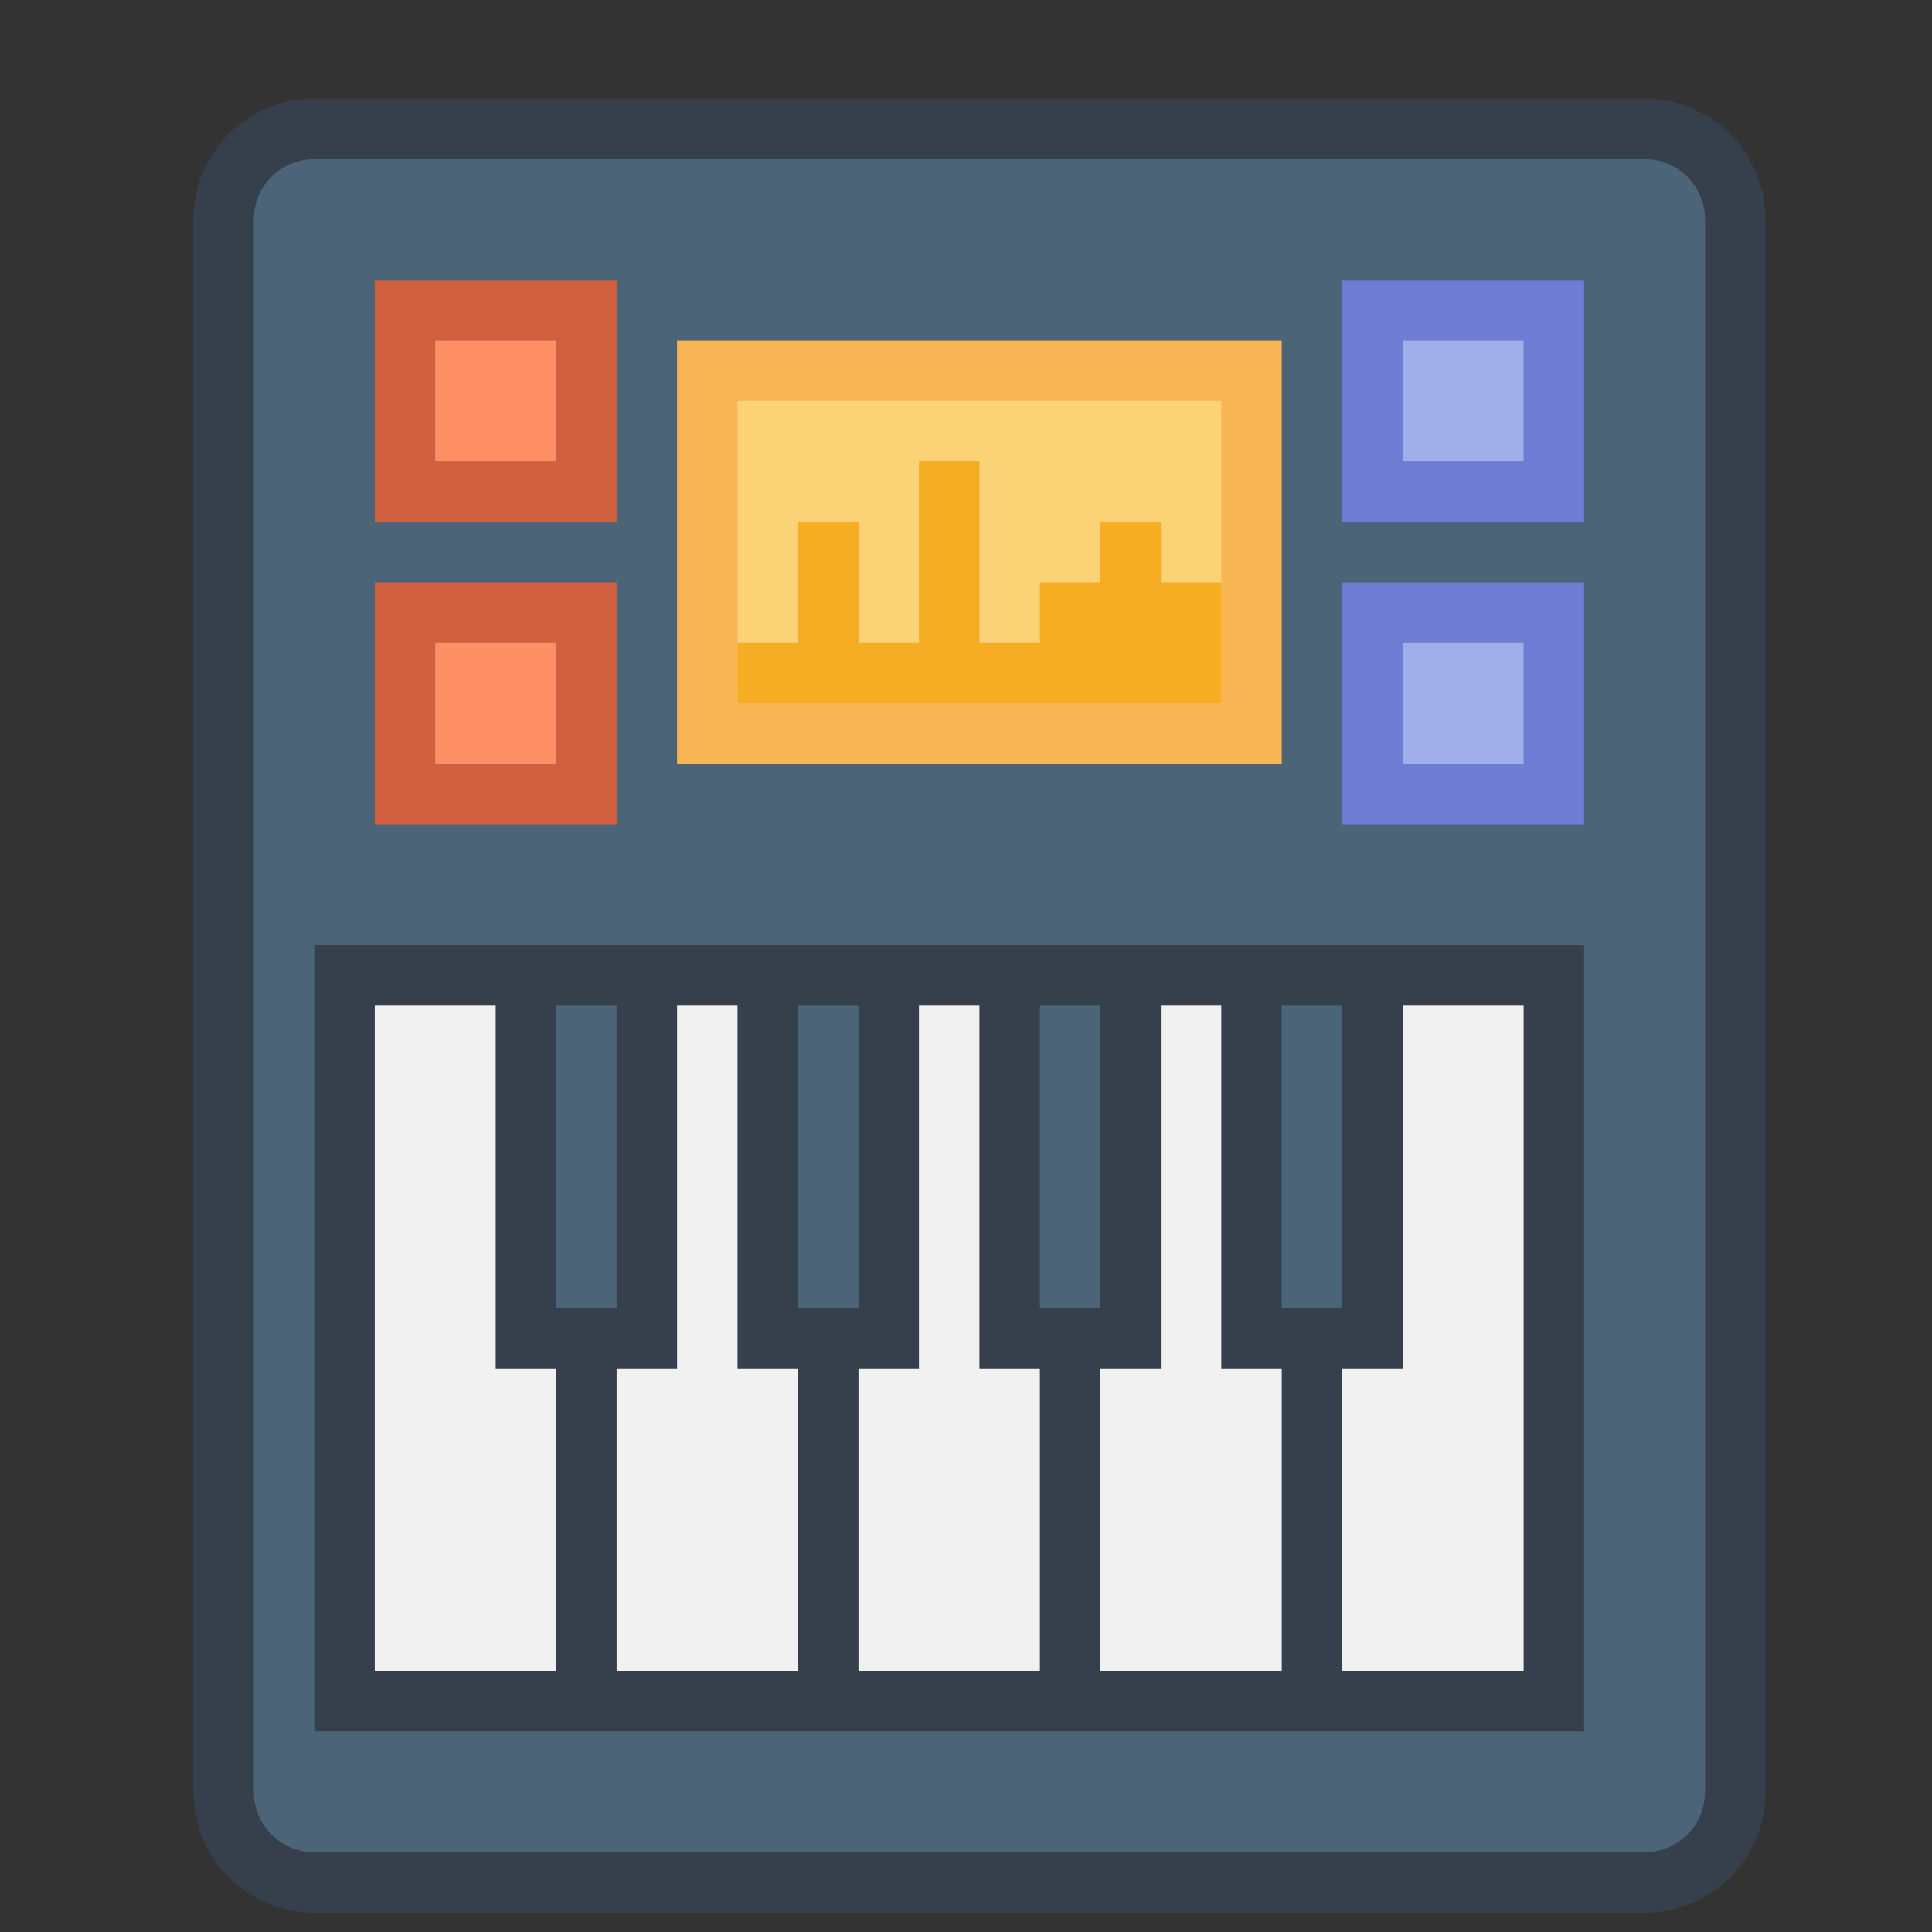 <?xml version="1.0" encoding="UTF-8" standalone="no"?>
<!-- Created with Inkscape (http://www.inkscape.org/) -->

<svg
   width="32"
   height="32"
   viewBox="0 0 8.467 8.467"
   version="1.1"
   id="svg5"
   inkscape:version="1.2.1 (9c6d41e410, 2022-07-14)"
   sodipodi:docname="audio-midi.svg"
   xml:space="preserve"
   xmlns:inkscape="http://www.inkscape.org/namespaces/inkscape"
   xmlns:sodipodi="http://sodipodi.sourceforge.net/DTD/sodipodi-0.dtd"
   xmlns="http://www.w3.org/2000/svg"
   xmlns:svg="http://www.w3.org/2000/svg"><rect x="0" y="0" width="8.467" height="8.467" fill="#333333" stroke="none"/><sodipodi:namedview
     id="namedview7"
     pagecolor="#ffffff"
     bordercolor="#000000"
     borderopacity="0.25"
     inkscape:showpageshadow="false"
     inkscape:pageopacity="0.0"
     inkscape:pagecheckerboard="0"
     inkscape:deskcolor="#d1d1d1"
     inkscape:document-units="px"
     showgrid="true"
     inkscape:zoom="14.481547"
     inkscape:cx="22.06256"
     inkscape:cy="19.196844"
     inkscape:window-width="2160"
     inkscape:window-height="1330"
     inkscape:window-x="0"
     inkscape:window-y="0"
     inkscape:window-maximized="1"
     inkscape:current-layer="layer1"><inkscape:grid
       type="xygrid"
       id="grid290"
       originx="0"
       originy="0" /></sodipodi:namedview><defs
     id="defs2" /><g
     inkscape:label="Capa 1"
     inkscape:groupmode="layer"
     id="layer1"><g
       id="g9870"
       transform="translate(1.587,1.323)"><g
         id="g8227"
         transform="matrix(0.265,0,0,0.265,-35.342,-107.328)"><path
           id="rect907"
           style="fill:#36404d;fill-opacity:1;stroke-width:2;stroke-linecap:square;stroke-miterlimit:1.8;paint-order:stroke fill markers;stop-color:#000000"
           d="m 132.575,401.65 h 22 c 1.108,0 2,0.892 2,2 V 429.65 c 0,1.108 -0.892,2 -2,2 h -22 c -1.108,0 -2,-0.892 -2,-2 v -26 c 0,-1.108 0.892,-2 2,-2 z" /><path
           id="rect907-3"
           style="fill:#4b6477;stroke-width:2;stroke-linecap:square;stroke-miterlimit:1.8;paint-order:stroke fill markers;stop-color:#000000"
           d="m 132.575,402.65 h 22 c 0.554,0 1,0.446 1,1 v 26 c 0,0.554 -0.446,1 -1,1 h -22 c -0.554,0 -1,-0.446 -1,-1 V 403.65 c 0,-0.554 0.446,-1 1,-1 z" /><path
           id="rect2135"
           style="fill:#36404d;fill-opacity:1;stroke-width:2;stroke-linecap:square;stroke-miterlimit:1.8;paint-order:stroke fill markers;stop-color:#000000"
           d="m 132.575,415.65 h 21 v 13 h -21 z" /><path
           id="rect2761"
           style="fill:#f8b553;fill-opacity:1;stroke-width:2;stroke-linecap:square;stroke-miterlimit:1.8;paint-order:stroke fill markers;stop-color:#000000"
           d="m 138.575,405.65 h 10 v 7 l -10,10e-6 z"
           sodipodi:nodetypes="ccccc" /><path
           id="rect2763"
           style="fill:#d16040;fill-opacity:1;stroke-width:2;stroke-linecap:square;stroke-miterlimit:1.8;paint-order:stroke fill markers;stop-color:#000000"
           d="m 133.575,404.65 h 4 v 4 h -4 z" /><path
           id="rect2763-7"
           style="fill:#6e7cd4;fill-opacity:1;stroke-width:2;stroke-linecap:square;stroke-miterlimit:1.8;paint-order:stroke fill markers;stop-color:#000000"
           d="m 149.575,404.65 h 4 v 4 h -4 z" /><path
           id="rect2763-7-5"
           style="fill:#6e7cd4;stroke-width:2;stroke-linecap:square;stroke-miterlimit:1.8;paint-order:stroke fill markers;stop-color:#000000"
           d="m 149.575,409.65 h 4 v 4 h -4 z" /><path
           id="rect2763-6"
           style="fill:#d16040;fill-opacity:1;stroke-width:2;stroke-linecap:square;stroke-miterlimit:1.8;paint-order:stroke fill markers;stop-color:#000000"
           d="m 133.575,409.65 h 4 v 4 h -4 z" /><path
           id="rect2908"
           style="fill:#fcd277;fill-opacity:1;stroke-width:2;stroke-linecap:square;stroke-miterlimit:1.8;paint-order:stroke fill markers;stop-color:#000000"
           d="m 139.575,406.65 h 8 v 5 l -8,10e-6 z"
           sodipodi:nodetypes="ccccc" /><path
           id="rect3066"
           style="fill:#ff8f64;fill-opacity:1;stroke-width:2;stroke-linecap:square;stroke-miterlimit:1.8;paint-order:stroke fill markers;stop-color:#000000"
           d="m 134.575,405.65 h 2 v 2 h -2 z" /><path
           id="rect3068"
           style="fill:#ff8f64;fill-opacity:1;stroke-width:2;stroke-linecap:square;stroke-miterlimit:1.8;paint-order:stroke fill markers;stop-color:#000000"
           d="m 134.575,410.65 h 2 v 2 h -2 z" /><path
           id="rect3070"
           style="fill:#a2aee9;stroke-width:2;stroke-linecap:square;stroke-miterlimit:1.8;paint-order:stroke fill markers;stop-color:#000000"
           d="m 150.575,410.65 h 2 v 2 h -2 z" /><path
           id="rect3072"
           style="fill:#a2aee9;fill-opacity:1;stroke-width:2;stroke-linecap:square;stroke-miterlimit:1.8;paint-order:stroke fill markers;stop-color:#000000"
           d="m 150.575,405.65 h 2 v 2 h -2 z" /><path
           id="rect4528"
           style="fill:#f1f1f1;fill-opacity:1;stroke-width:2;stroke-linecap:square;stroke-miterlimit:1.8;paint-order:stroke fill markers;stop-color:#000000"
           d="m 133.575,416.65 v 11 h 3 v -11 z m 4,0 v 11 h 3 v -11 z m 4,0 v 11 h 3 v -11 z m 4,0 v 11 h 3 v -11 z m 4,0 v 11 h 3 v -11 z" /><path
           id="rect5452"
           style="fill:#36404d;fill-opacity:1;stroke-width:2;stroke-linecap:square;stroke-miterlimit:1.8;paint-order:stroke fill markers;stop-color:#000000"
           d="m 135.575,415.65 v 7 h 3 v -7 z m 4,0 v 7 h 3 v -7 z m 4,0 v 7 h 3 v -7 z m 4,0 v 7 h 3 v -7 z" /><path
           id="rect5818"
           style="fill:#4b6477;stroke-width:2;stroke-linecap:square;stroke-miterlimit:1.8;paint-order:stroke fill markers;stop-color:#000000"
           d="m 136.575,416.65 h 1 v 5 h -1 z" /><path
           id="rect5818-9"
           style="fill:#4b6477;stroke-width:2;stroke-linecap:square;stroke-miterlimit:1.8;paint-order:stroke fill markers;stop-color:#000000"
           d="m 144.575,416.65 h 1 v 5 h -1 z" /><path
           id="rect5818-9-6"
           style="fill:#4b6477;stroke-width:2;stroke-linecap:square;stroke-miterlimit:1.8;paint-order:stroke fill markers;stop-color:#000000"
           d="m 140.575,416.65 h 1 v 5 h -1 z" /><path
           id="rect5818-6"
           style="fill:#4b6477;stroke-width:2;stroke-linecap:square;stroke-miterlimit:1.8;paint-order:stroke fill markers;stop-color:#000000"
           d="m 148.575,416.65 h 1 v 5 h -1 z" /><path
           id="rect9135"
           style="fill:#f6ac23;fill-opacity:1;stroke-width:2;stroke-linecap:square;stroke-miterlimit:1.8;paint-order:stroke fill markers;stop-color:#000000"
           d="m 146.575,408.65 h -1 v 1 0 l -1,10e-6 v 1 h -1 v -1 -2 h -1 v 3 h -1 v -2 h -1 v 2 h -1 v 1 h 1 1 1 1 1 v -10e-6 h 1 v 0 h 1 v 0 l 1,10e-6 v -2 h -1 z"
           sodipodi:nodetypes="ccccccccccccccccccccccccccccccc" /></g></g></g></svg>
